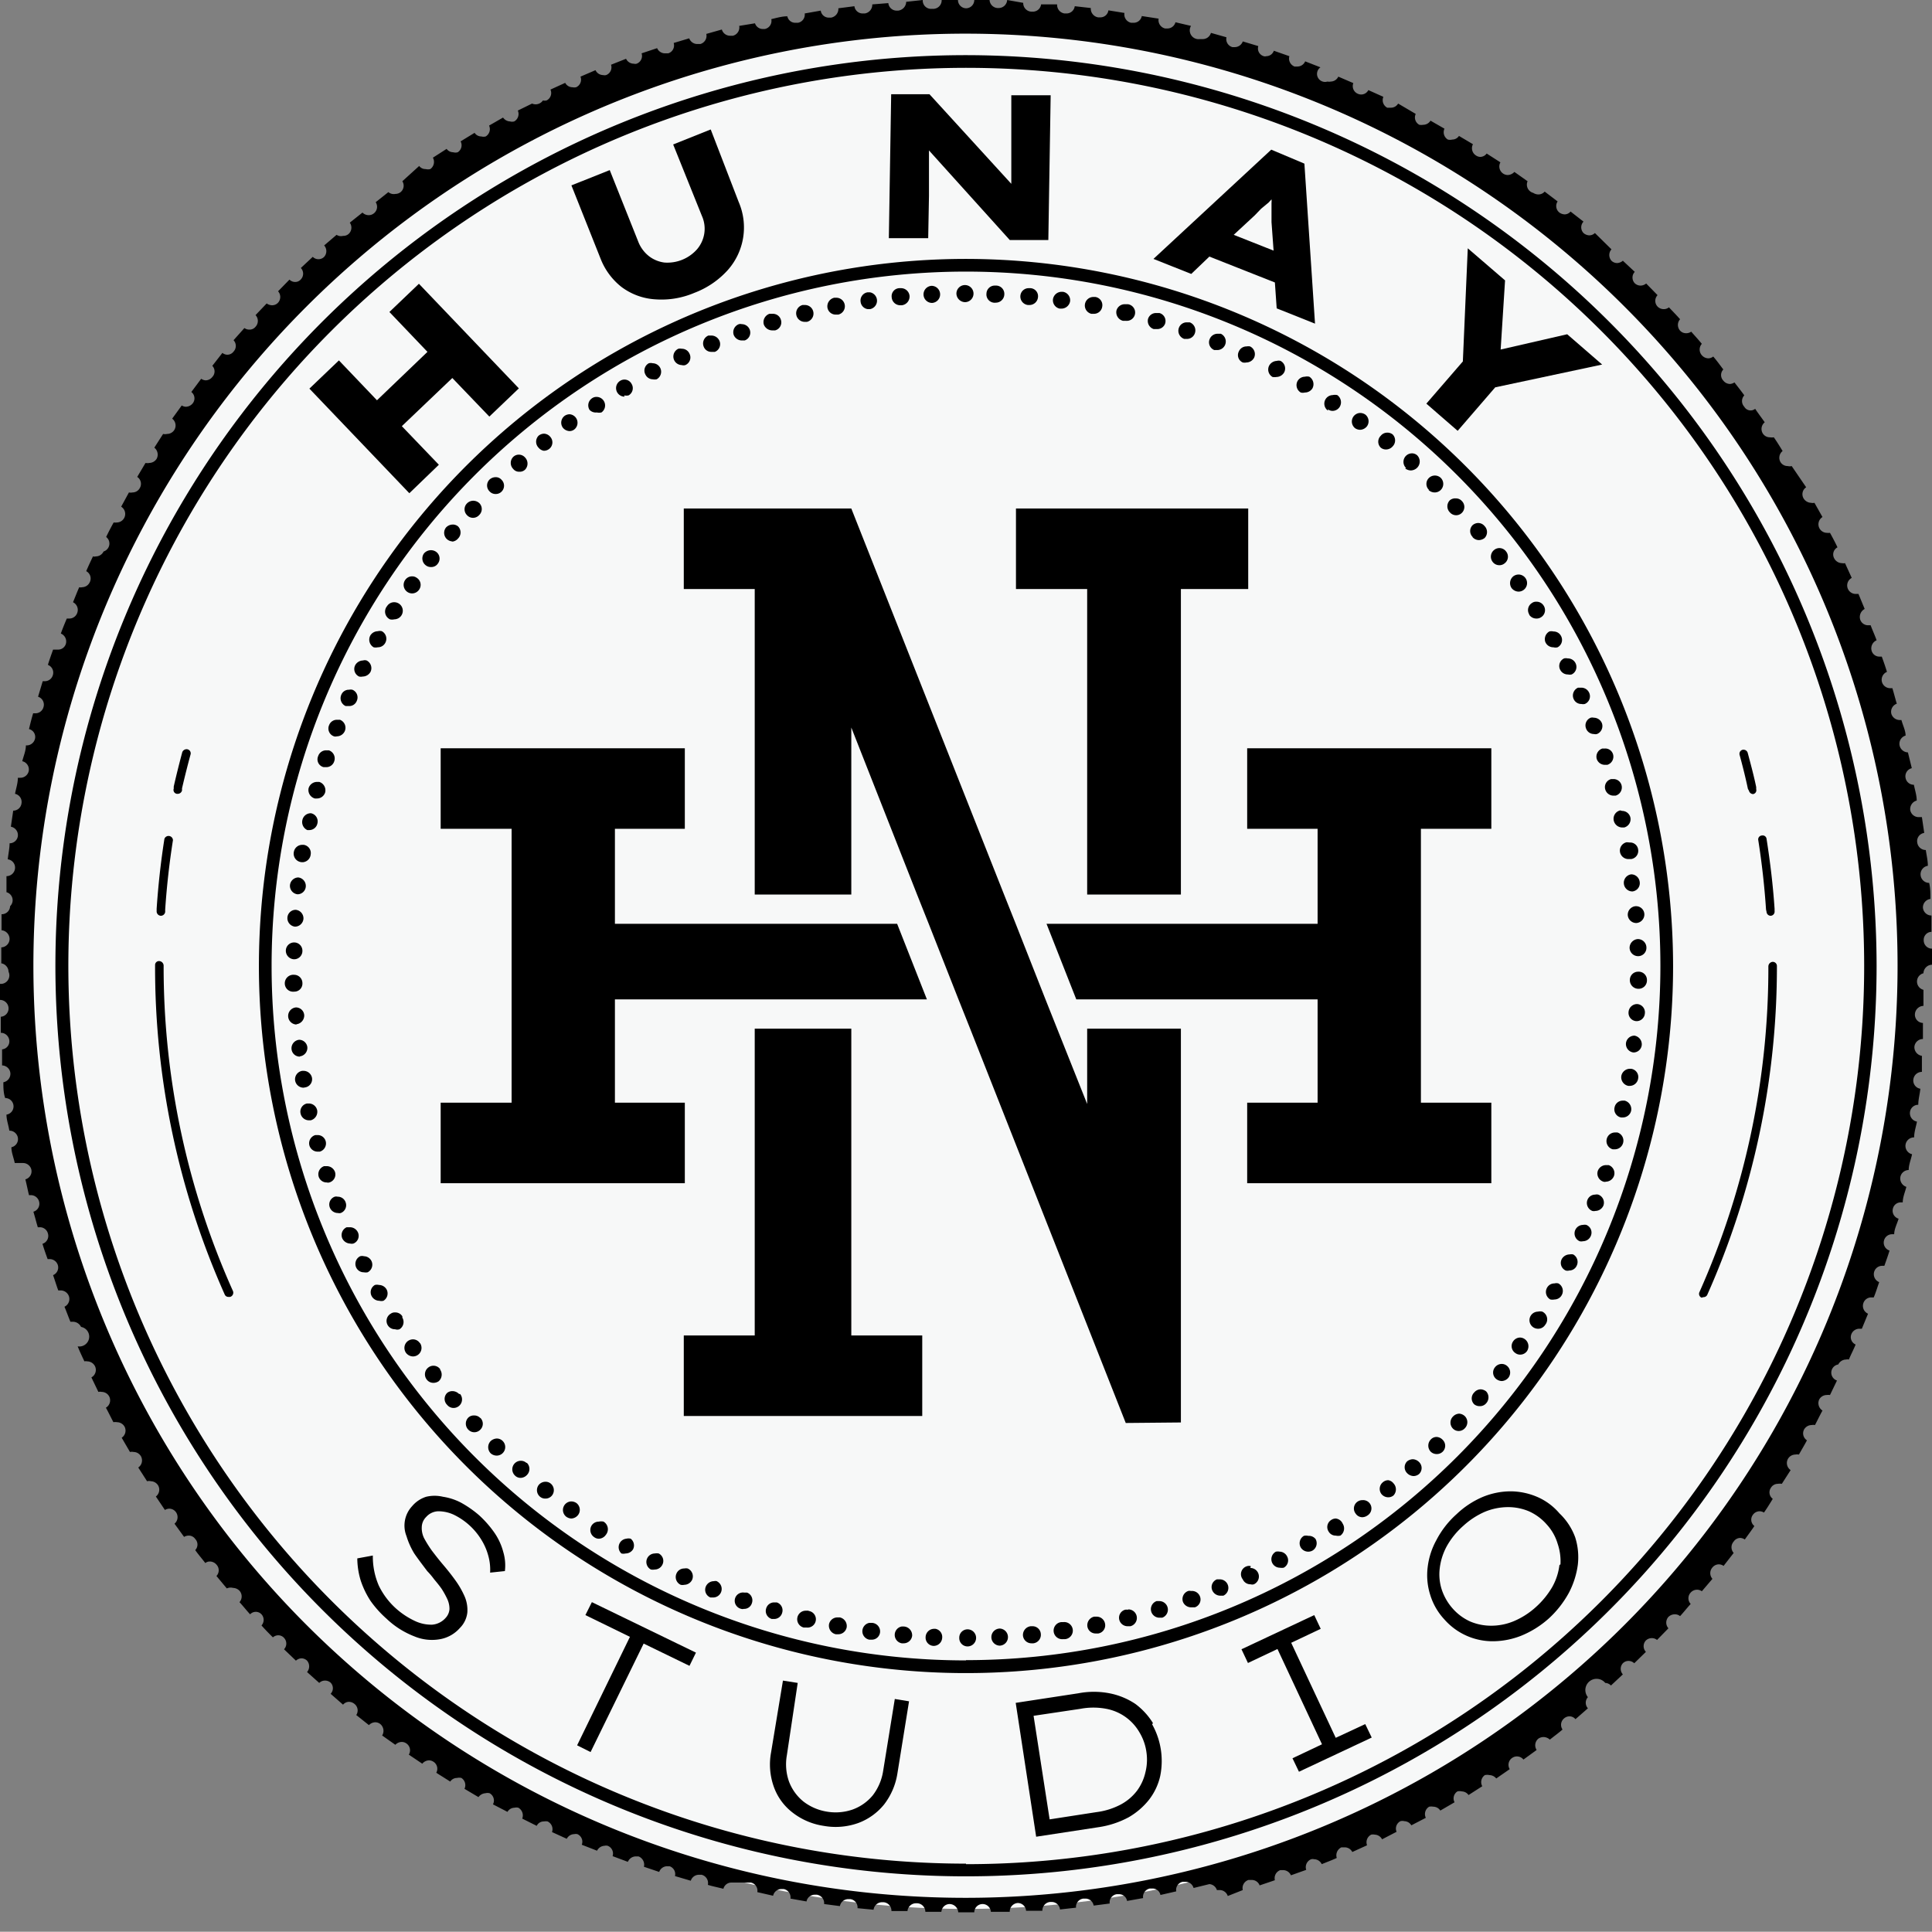 <svg xmlns="http://www.w3.org/2000/svg" viewBox="0 0 74.62 74.61"><rect x="0" y="0" width="74.62" height="74.61" fill="#808080" stroke="none"/><defs><style>.cls-1{fill:#f7f8f8;}</style></defs><g id="Layer_2" data-name="Layer 2"><g id="Layer_3" data-name="Layer 3"><circle class="cls-1" cx="37.31" cy="37.3" r="36.43"/><polygon points="26.45 45.7 26.45 42.59 26.45 42.59 23.75 42.59 23.75 38.6 28.02 38.6 29.15 38.6 32.88 38.6 34.01 38.6 35.8 38.6 34.65 35.68 34.01 35.68 32.88 35.68 29.15 35.68 28.02 35.68 23.75 35.68 23.75 32.01 26.45 32.01 26.45 32.01 26.45 28.9 26.45 28.9 17.02 28.9 17.02 32.01 19.76 32.01 19.76 42.59 17.02 42.59 17.02 45.7 26.45 45.7 26.45 45.7"/><polygon points="48.17 32.01 50.89 32.01 50.89 35.68 46.74 35.68 45.61 35.68 42.22 35.68 41.99 35.68 40.86 35.68 40.45 35.68 40.42 35.68 41.57 38.6 41.99 38.6 42.22 38.6 45.61 38.6 46.74 38.6 50.89 38.6 50.89 42.59 48.17 42.59 48.17 45.7 57.6 45.7 57.6 42.59 54.88 42.59 54.88 32.01 57.6 32.01 57.6 28.9 48.17 28.9 48.17 32.01"/><polygon points="41.99 34.55 45.61 34.55 45.61 22.75 48.21 22.75 48.21 19.64 39.24 19.64 39.24 22.75 41.99 22.75 41.99 34.55"/><polygon points="41.99 42.64 40.83 39.73 40.38 38.6 39.23 35.68 38.78 34.55 32.88 19.64 26.41 19.64 26.41 22.75 29.15 22.75 29.15 34.55 32.88 34.55 32.88 28.1 35.42 34.55 35.87 35.68 37.02 38.6 37.47 39.73 43.48 54.96 45.61 54.94 45.61 39.73 41.99 39.73 41.99 42.64"/><polygon points="32.88 39.73 29.15 39.73 29.15 51.58 26.41 51.58 26.41 54.69 35.62 54.69 35.62 51.58 32.88 51.58 32.88 39.73"/><path d="M37.31,10A27.31,27.31,0,1,0,64.62,37.3,27.34,27.34,0,0,0,37.31,10Zm0,54.13A26.82,26.82,0,1,1,64.13,37.3,26.82,26.82,0,0,1,37.31,64.12Z"/><path d="M37.31,2.13A35.17,35.17,0,1,0,72.48,37.3,35.21,35.21,0,0,0,37.31,2.13Zm0,69.85A34.68,34.68,0,1,1,72,37.3,34.68,34.68,0,0,1,37.31,72Z"/><path d="M12.16,30.84h.08a.33.33,0,0,0,.32-.24v0a.34.34,0,0,0-.23-.4h-.09a.34.34,0,0,0-.32.24h0A.34.34,0,0,0,12.16,30.84Z"/><path d="M12.5,29.63l.1,0a.32.32,0,0,0,.31-.23v0a.33.33,0,0,0-.21-.42h-.1a.32.32,0,0,0-.31.22v0A.31.31,0,0,0,12.5,29.63Z"/><path d="M11.87,32.06h.07a.32.32,0,0,0,.32-.26v0a.32.32,0,0,0-.25-.39H12a.33.33,0,0,0-.32.26h0A.34.34,0,0,0,11.87,32.06Z"/><path d="M11.49,34.54h0a.32.32,0,0,0,.32-.29v0a.33.33,0,0,0-.29-.36h0a.33.33,0,0,0-.32.29v0A.33.33,0,0,0,11.49,34.54Z"/><path d="M18.27,20a.32.32,0,0,0,.24-.11l0,0a.32.32,0,0,0,0-.46.35.35,0,0,0-.23-.09.34.34,0,0,0-.24.1l0,0a.32.32,0,0,0,0,.46A.31.31,0,0,0,18.27,20Z"/><path d="M17.44,20.92a.33.33,0,0,0,.25-.12l0,0a.33.33,0,0,0,0-.47.31.31,0,0,0-.21-.07.36.36,0,0,0-.25.11l0,0a.33.33,0,0,0,.25.54Z"/><path d="M15.92,22.92a.33.33,0,0,0,.27-.15l0,0a.32.32,0,0,0-.09-.45.3.3,0,0,0-.18-.06.32.32,0,0,0-.27.14v0h0a.33.33,0,0,0,.08.46A.33.33,0,0,0,15.92,22.92Z"/><path d="M11.39,35.79h0a.33.33,0,0,0,.33-.3v0a.33.33,0,0,0-.3-.35h0a.32.32,0,0,0-.32.31v0h0A.33.33,0,0,0,11.39,35.79Z"/><path d="M12.9,28.44a.2.2,0,0,0,.11,0,.34.34,0,0,0,.31-.21v0a.33.33,0,0,0-.19-.43l-.12,0a.32.32,0,0,0-.3.21h0v0A.32.32,0,0,0,12.9,28.44Z"/><path d="M15.06,23.92a.34.34,0,0,0,.17,0,.33.33,0,0,0,.28-.16l0,0a.33.33,0,0,0-.28-.5.32.32,0,0,0-.28.15v0h0A.33.33,0,0,0,15.06,23.92Z"/><path d="M13.35,27.27l.13,0a.31.31,0,0,0,.3-.2l0,0a.32.32,0,0,0-.17-.43.31.31,0,0,0-.13,0,.31.31,0,0,0-.3.2l0,0A.33.33,0,0,0,13.35,27.27Z"/><path d="M14.43,25a.34.34,0,0,0,.16,0,.32.32,0,0,0,.29-.17l0,0a.33.33,0,0,0-.13-.45.29.29,0,0,0-.16,0,.34.34,0,0,0-.29.17h0v0A.34.34,0,0,0,14.43,25Z"/><path d="M13.87,26.13a.32.32,0,0,0,.14,0,.35.35,0,0,0,.3-.18v0a.33.33,0,0,0-.15-.44.23.23,0,0,0-.14,0,.35.35,0,0,0-.3.18h0v0h0A.32.32,0,0,0,13.87,26.13Z"/><path d="M11.65,33.3h.06A.33.33,0,0,0,12,33v0a.32.32,0,0,0-.27-.37h-.06a.33.33,0,0,0-.32.27v0h0v0A.33.33,0,0,0,11.65,33.3Z"/><path d="M14.35,48.71l0,0a.33.33,0,0,0-.29-.19.28.28,0,0,0-.15,0,.33.33,0,0,0-.15.44h0v0a.32.32,0,0,0,.29.18.4.4,0,0,0,.15,0A.33.33,0,0,0,14.35,48.71Z"/><path d="M14.93,49.8l0,0a.34.34,0,0,0-.29-.17.33.33,0,0,0-.16,0,.32.32,0,0,0-.12.44v0h0a.34.34,0,0,0,.29.17.32.32,0,0,0,.16,0A.33.33,0,0,0,14.93,49.8Z"/><path d="M13.82,47.59v0a.34.34,0,0,0-.3-.19l-.13,0a.33.33,0,0,0-.17.43v0h0a.35.35,0,0,0,.3.2.28.28,0,0,0,.13,0A.32.32,0,0,0,13.82,47.59Z"/><path d="M15.54,50.84a.32.32,0,0,0-.28-.15.26.26,0,0,0-.17.05.32.32,0,0,0-.11.45h0a.32.32,0,0,0,.28.15.26.26,0,0,0,.17,0,.33.33,0,0,0,.11-.45Z"/><path d="M13.35,46.44v0a.32.32,0,0,0-.31-.22.23.23,0,0,0-.11,0,.32.32,0,0,0-.19.42h0v0a.33.33,0,0,0,.31.21.22.22,0,0,0,.11,0A.32.32,0,0,0,13.35,46.44Z"/><path d="M17,52.88a.32.32,0,0,0-.46-.06.33.33,0,0,0-.06.46l0,0a.32.32,0,0,0,.26.13.36.36,0,0,0,.2-.06A.34.34,0,0,0,17,52.9Z"/><path d="M16.22,51.88a.32.32,0,0,0-.27-.15.35.35,0,0,0-.19.06.33.33,0,0,0-.08.46h0a.35.35,0,0,0,.27.14.33.33,0,0,0,.19-.06.33.33,0,0,0,.08-.46Z"/><path d="M16.65,21.9a.3.3,0,0,0,.26-.13l0,0a.32.32,0,0,0-.07-.46.35.35,0,0,0-.19-.06.36.36,0,0,0-.27.12h0l0,0a.33.33,0,0,0,.06.46A.31.31,0,0,0,16.65,21.9Z"/><path d="M11.58,40.8a.33.33,0,0,0,.29-.36v0a.32.32,0,0,0-.32-.28h0a.33.33,0,0,0-.29.36h0v0a.32.32,0,0,0,.32.29Z"/><path d="M11.44,39.56a.34.34,0,0,0,.31-.35v0a.32.32,0,0,0-.32-.3h0a.33.33,0,0,0-.3.35h0v0h0a.33.33,0,0,0,.33.31Z"/><path d="M11.35,37.05h0a.32.32,0,0,0,.33-.32v0a.32.32,0,0,0-.32-.33h0a.32.32,0,0,0-.32.32v0A.33.33,0,0,0,11.35,37.05Z"/><path d="M11.36,38.3h0a.31.31,0,0,0,.32-.33v0a.32.32,0,0,0-.32-.32h0A.33.33,0,0,0,11,38h0v0A.32.32,0,0,0,11.36,38.3Z"/><path d="M11.78,42a.32.32,0,0,0,.27-.37v0a.33.33,0,0,0-.32-.27h-.06a.33.33,0,0,0-.27.38v0h0a.33.33,0,0,0,.32.27Z"/><path d="M12.58,44.08v0a.32.32,0,0,0-.31-.24h-.09a.33.33,0,0,0-.23.4v0a.33.33,0,0,0,.32.24h.08A.33.33,0,0,0,12.58,44.08Z"/><path d="M12.94,45.27v0a.34.34,0,0,0-.31-.23l-.11,0a.33.33,0,0,0-.21.41l0,0a.32.32,0,0,0,.31.22.18.18,0,0,0,.1,0A.32.32,0,0,0,12.94,45.27Z"/><path d="M12,43.27a.34.34,0,0,0,.25-.39v0a.33.33,0,0,0-.32-.26h-.07a.32.32,0,0,0-.25.39v0a.33.33,0,0,0,.32.26Z"/><path d="M19.15,19.08a.31.31,0,0,0,.22-.09l0,0a.32.32,0,0,0,0-.46.29.29,0,0,0-.23-.1.35.35,0,0,0-.23.09h0v0a.32.32,0,0,0,0,.46A.31.31,0,0,0,19.15,19.08Z"/><path d="M43.37,12.39h.11a.32.32,0,0,0,.08-.64h-.12a.33.33,0,0,0-.32.25A.34.34,0,0,0,43.37,12.39Z"/><path d="M17.73,53.84a.36.36,0,0,0-.25-.11.31.31,0,0,0-.21.07.32.32,0,0,0,0,.46v0h0a.32.32,0,0,0,.25.12.33.33,0,0,0,.25-.54Z"/><path d="M44.56,12.71h.13A.32.32,0,0,0,45,12.5a.32.32,0,0,0-.22-.41h-.13a.32.32,0,0,0-.31.23A.33.33,0,0,0,44.56,12.71Z"/><path d="M46.9,13.52l0,0,.13,0a.33.33,0,0,0,.12-.63h0l-.13,0a.33.33,0,0,0-.3.21A.32.32,0,0,0,46.9,13.52Z"/><path d="M45.74,13.09h0l.1,0a.32.32,0,0,0,.31-.22.33.33,0,0,0-.2-.42h0l-.11,0a.32.32,0,0,0-.31.22A.33.33,0,0,0,45.74,13.09Z"/><path d="M39.7,11.78h.07a.33.33,0,0,0,.32-.3.31.31,0,0,0-.29-.35h-.07a.32.32,0,0,0-.32.3A.33.33,0,0,0,39.7,11.78Z"/><path d="M40.93,11.92H41a.34.34,0,0,0,.33-.28.33.33,0,0,0-.28-.37H41a.34.34,0,0,0-.33.28A.33.33,0,0,0,40.93,11.92Z"/><path d="M42.15,12.12h.1a.32.32,0,0,0,.32-.27.32.32,0,0,0-.26-.38h-.09a.33.33,0,0,0-.07.65Z"/><path d="M55.18,18.93a.35.35,0,0,0,.23.09.33.33,0,0,0,.24-.1.33.33,0,0,0,0-.46h0a.33.33,0,0,0-.46,0,.32.32,0,0,0,0,.46Z"/><path d="M54.27,18.09a.37.37,0,0,0,.22.08.36.36,0,0,0,.25-.11.34.34,0,0,0,0-.47h0a.3.3,0,0,0-.22-.08.33.33,0,0,0-.21.57Z"/><path d="M53.33,17.29a.31.31,0,0,0,.2.07.34.34,0,0,0,.26-.12.33.33,0,0,0,0-.46h0a.33.33,0,0,0-.21-.07.32.32,0,0,0-.25.12.32.32,0,0,0,0,.46Z"/><path d="M38.46,11.69h0a.33.33,0,0,0,.33-.32.32.32,0,0,0-.31-.34h-.05a.32.32,0,0,0-.33.31A.32.32,0,0,0,38.46,11.69Z"/><path d="M50.24,15.16l0,0a.32.32,0,0,0,.16,0,.34.34,0,0,0,.29-.16.34.34,0,0,0-.12-.45l0,0a.35.35,0,0,0-.17,0,.33.33,0,0,0-.28.16A.33.33,0,0,0,50.24,15.16Z"/><path d="M49.15,14.56l0,0a.42.42,0,0,0,.15,0,.35.35,0,0,0,.3-.18.33.33,0,0,0-.14-.44l0,0a.26.26,0,0,0-.15,0,.35.35,0,0,0-.29.18A.33.33,0,0,0,49.15,14.56Z"/><path d="M51.29,15.81l0,0a.3.3,0,0,0,.18.06.33.33,0,0,0,.27-.15.34.34,0,0,0-.09-.46h0a.41.41,0,0,0-.18,0,.33.33,0,0,0-.18.6Z"/><path d="M52.34,16.54a.35.35,0,0,0,.19.06.35.35,0,0,0,.27-.14.33.33,0,0,0-.07-.45l0,0h0a.36.36,0,0,0-.2-.06.33.33,0,0,0-.19.59Z"/><path d="M48,14l0,0a.35.35,0,0,0,.14,0,.34.34,0,0,0,.3-.19.33.33,0,0,0-.16-.43h0a.31.31,0,0,0-.13,0,.32.32,0,0,0-.3.19A.31.31,0,0,0,48,14Z"/><path d="M23.05,15.93a.41.41,0,0,0,.18,0l0,0a.33.33,0,0,0-.18-.6.29.29,0,0,0-.18.05h0a.33.33,0,0,0-.1.45A.33.33,0,0,0,23.05,15.93Z"/><path d="M24.11,15.27a.34.34,0,0,0,.17,0l0,0a.32.32,0,0,0,.11-.45.31.31,0,0,0-.44-.11l0,0a.33.33,0,0,0,.17.61Z"/><path d="M26.33,14.1a.23.23,0,0,0,.14,0h0a.32.32,0,0,0,.16-.44.32.32,0,0,0-.3-.19.31.31,0,0,0-.13,0h0a.33.33,0,0,0,.14.63Z"/><path d="M25.21,14.65a.4.4,0,0,0,.15,0l0,0a.33.33,0,0,0,.14-.44.33.33,0,0,0-.29-.18.28.28,0,0,0-.15,0h0l0,0a.32.32,0,0,0-.13.44A.32.32,0,0,0,25.21,14.65Z"/><path d="M20.06,18.22a.3.3,0,0,0,.22-.08l0,0a.34.34,0,0,0,0-.47.32.32,0,0,0-.24-.11.31.31,0,0,0-.22.09l0,0a.33.33,0,0,0,0,.46A.29.29,0,0,0,20.06,18.22Z"/><path d="M21,17.41a.33.33,0,0,0,.21-.07l0,0a.32.32,0,0,0,.05-.46.33.33,0,0,0-.25-.13.34.34,0,0,0-.21.08l0,0a.33.33,0,0,0,0,.46A.34.34,0,0,0,21,17.41Z"/><path d="M22,16.65a.3.3,0,0,0,.19-.07l0,0A.33.33,0,0,0,22,16a.35.35,0,0,0-.19.06v0h0a.33.33,0,0,0-.07.46A.35.35,0,0,0,22,16.65Z"/><path d="M37.27,11.67h0a.33.33,0,0,0,0-.66h0a.33.33,0,0,0-.33.33A.34.34,0,0,0,37.27,11.67Z"/><path d="M34.77,11.79h.06a.34.34,0,0,0,.3-.36.33.33,0,0,0-.33-.3h-.07a.31.31,0,0,0-.29.35A.33.33,0,0,0,34.77,11.79Z"/><path d="M36,11.7h0a.33.33,0,0,0,.31-.35.33.33,0,0,0-.33-.31h0a.33.33,0,0,0-.31.35A.33.33,0,0,0,36,11.7Z"/><path d="M33.52,11.94h.08a.33.33,0,0,0,0-.65h-.09a.32.32,0,0,0-.27.37A.32.32,0,0,0,33.52,11.94Z"/><path d="M28.65,13.15l.11,0,0,0a.32.32,0,0,0,.2-.41.33.33,0,0,0-.31-.22.22.22,0,0,0-.11,0h0a.33.33,0,0,0-.2.42A.34.34,0,0,0,28.65,13.15Z"/><path d="M27.48,13.59l.13,0,0,0a.32.32,0,0,0,.18-.42.34.34,0,0,0-.31-.21l-.12,0h0a.33.33,0,0,0-.18.43A.31.31,0,0,0,27.48,13.59Z"/><path d="M32.28,12.15h.1a.33.33,0,0,0-.06-.65h-.1a.34.34,0,0,0-.26.39A.32.32,0,0,0,32.28,12.15Z"/><path d="M31.06,12.43h.11a.33.33,0,0,0-.08-.65H31a.33.33,0,0,0-.24.4A.33.33,0,0,0,31.06,12.43Z"/><path d="M29.85,12.76l.09,0h0a.32.32,0,0,0,.22-.41.32.32,0,0,0-.31-.23h-.13a.34.34,0,0,0-.22.41A.35.35,0,0,0,29.85,12.76Z"/><path d="M62.75,42.51h-.07a.32.32,0,0,0-.32.26v0a.32.32,0,0,0,.25.39h.07a.33.33,0,0,0,.32-.26v0A.34.34,0,0,0,62.75,42.51Z"/><path d="M62.47,43.74h-.09a.33.33,0,0,0-.32.24v0a.33.33,0,0,0,.23.41h.08a.33.33,0,0,0,.32-.25v0h0A.33.33,0,0,0,62.47,43.74Z"/><path d="M62.13,45l-.1,0a.34.34,0,0,0-.32.23v0a.33.33,0,0,0,.22.41.16.16,0,0,0,.1,0,.34.34,0,0,0,.31-.23h0v0A.33.33,0,0,0,62.13,45Z"/><path d="M63,41.28h-.06a.34.34,0,0,0-.32.28v0a.34.34,0,0,0,.27.38h.06a.33.33,0,0,0,.32-.28v0A.32.32,0,0,0,63,41.28Z"/><path d="M18.55,54.77a.31.31,0,0,0-.24-.1.3.3,0,0,0-.22.08.33.33,0,0,0,0,.47h0a.32.32,0,0,0,.46,0,.32.32,0,0,0,0-.46Z"/><path d="M63.26,36.27h0a.34.34,0,0,0-.32.34v0a.33.33,0,0,0,.33.32h0a.32.32,0,0,0,.32-.33v0A.33.33,0,0,0,63.26,36.27Z"/><path d="M63.13,40h0a.33.33,0,0,0-.33.29v0a.33.33,0,0,0,.29.36h0a.32.32,0,0,0,.32-.29h0v0A.34.34,0,0,0,63.13,40Z"/><path d="M63.23,38.78h0a.33.33,0,0,0-.33.31v0a.32.32,0,0,0,.3.35h0a.32.32,0,0,0,.33-.3h0v0A.32.32,0,0,0,63.23,38.78Z"/><path d="M63.27,37.53h0a.32.32,0,0,0-.32.32v0a.33.33,0,0,0,.33.34h0a.32.32,0,0,0,.33-.32v0h0v0A.32.32,0,0,0,63.27,37.53Z"/><path d="M57.19,53.66a.33.33,0,0,0-.25.12l0,0a.32.32,0,0,0,0,.46.33.33,0,0,0,.21.07.31.31,0,0,0,.25-.11l0,0h0a.34.34,0,0,0,0-.46A.37.37,0,0,0,57.19,53.66Z"/><path d="M58.71,51.66a.33.33,0,0,0-.27.15l0,0a.32.32,0,0,0,.09.45.3.3,0,0,0,.18.06.32.32,0,0,0,.27-.14l0,0h0a.34.34,0,0,0-.09-.46A.33.33,0,0,0,58.71,51.66Z"/><path d="M56.36,54.6a.35.35,0,0,0-.24.11l0,0a.33.33,0,0,0,0,.47.31.31,0,0,0,.22.09.32.32,0,0,0,.24-.11l0,0h0a.33.33,0,0,0,0-.46A.35.35,0,0,0,56.36,54.6Z"/><path d="M60.19,49.57a.28.28,0,0,0-.15,0,.32.32,0,0,0-.29.17l0,0a.33.33,0,0,0,.13.45.42.42,0,0,0,.16,0,.32.32,0,0,0,.28-.17l0,0A.33.33,0,0,0,60.19,49.57Z"/><path d="M59.57,50.66a.34.34,0,0,0-.17,0,.33.33,0,0,0-.28.16l0,0a.33.33,0,0,0,.28.5.32.32,0,0,0,.28-.15l0,0A.33.33,0,0,0,59.57,50.66Z"/><path d="M60.76,48.45a.35.35,0,0,0-.14,0,.35.35,0,0,0-.3.18v0a.32.32,0,0,0,.15.44.23.23,0,0,0,.14,0,.31.31,0,0,0,.29-.19l0,0A.33.33,0,0,0,60.76,48.45Z"/><path d="M61.27,47.31a.28.28,0,0,0-.13,0,.33.33,0,0,0-.3.2v0a.33.33,0,0,0,.17.43.28.28,0,0,0,.13,0,.33.33,0,0,0,.3-.2v0h0A.32.32,0,0,0,61.27,47.31Z"/><path d="M58,52.68a.33.33,0,0,0-.26.13l0,0a.32.32,0,0,0,.06.46.37.37,0,0,0,.2.07.35.35,0,0,0,.26-.13h0l0,0h0a.33.33,0,0,0-.06-.46A.31.31,0,0,0,58,52.68Z"/><path d="M55.49,55.5a.3.3,0,0,0-.23.1l0,0a.34.34,0,0,0,0,.47.33.33,0,0,0,.23.09.32.32,0,0,0,.23-.09h0l0,0a.32.32,0,0,0,0-.46A.34.34,0,0,0,55.49,55.5Z"/><path d="M59.06,23.74a.33.33,0,0,0,.28.15.31.31,0,0,0,.18-.05.32.32,0,0,0,.1-.45h0l0,0a.32.32,0,0,0-.28-.15.26.26,0,0,0-.17.05.32.32,0,0,0-.1.45Z"/><path d="M58.38,22.71a.35.35,0,0,0,.27.14.33.33,0,0,0,.19-.06.33.33,0,0,0,.08-.46l0,0a.33.33,0,0,0-.27-.14.35.35,0,0,0-.19.06.34.34,0,0,0-.08.46Z"/><path d="M59.68,24.78l0,0A.33.33,0,0,0,60,25a.29.29,0,0,0,.16,0,.32.32,0,0,0,.13-.44v0h0a.32.32,0,0,0-.29-.17.32.32,0,0,0-.16,0A.34.34,0,0,0,59.68,24.78Z"/><path d="M57.65,21.7a.32.32,0,0,0,.26.13.31.31,0,0,0,.2-.07.32.32,0,0,0,.06-.46h0a.32.32,0,0,0-.46-.06.33.33,0,0,0-.06.46Z"/><path d="M56,19.32a.33.33,0,0,0,0,.47l0,0a.32.32,0,0,0,.24.11.31.31,0,0,0,.22-.09.32.32,0,0,0,0-.46v0h0a.3.3,0,0,0-.23-.1A.32.32,0,0,0,56,19.32Z"/><path d="M60.26,25.87v0a.33.33,0,0,0,.3.18.32.32,0,0,0,.14,0,.32.32,0,0,0,.15-.44h0a.33.33,0,0,0-.3-.18.32.32,0,0,0-.14,0A.32.32,0,0,0,60.26,25.87Z"/><path d="M56.87,20.74a.33.33,0,0,0,.25.12.37.37,0,0,0,.22-.08.33.33,0,0,0,0-.46v0h0a.32.32,0,0,0-.25-.12.34.34,0,0,0-.21.08.32.32,0,0,0,0,.46Z"/><path d="M63.17,35a.33.33,0,0,0-.3.35v0a.33.33,0,0,0,.33.3h0a.33.33,0,0,0,.31-.35h0v0a.32.32,0,0,0-.32-.3Z"/><path d="M60.78,27l0,0a.32.32,0,0,0,.3.19.31.31,0,0,0,.13,0,.32.32,0,0,0,.17-.43l0,0a.33.33,0,0,0-.3-.2l-.13,0A.33.33,0,0,0,60.78,27Z"/><path d="M62.58,31.3a.33.33,0,0,0-.25.4v0a.34.34,0,0,0,.32.26h.08a.33.33,0,0,0,.24-.39h0v0h0a.33.33,0,0,0-.32-.25Z"/><path d="M63,33.77a.33.33,0,0,0-.28.37v0a.33.33,0,0,0,.33.29h0a.32.32,0,0,0,.28-.37h0v0h0a.33.33,0,0,0-.33-.29Z"/><path d="M62.83,32.53a.33.33,0,0,0-.26.38v0a.33.33,0,0,0,.33.27H63a.32.32,0,0,0,.27-.37h0v0a.31.31,0,0,0-.32-.27Z"/><path d="M61.26,28.14v0a.32.32,0,0,0,.3.21.25.25,0,0,0,.12,0,.33.33,0,0,0,.19-.42v0h0a.34.34,0,0,0-.31-.21.27.27,0,0,0-.12,0A.32.32,0,0,0,61.26,28.14Z"/><path d="M61.67,29.31v0a.33.33,0,0,0,.31.23l.1,0a.33.33,0,0,0,.22-.41l0,0a.31.31,0,0,0-.31-.22h-.1A.33.33,0,0,0,61.67,29.31Z"/><path d="M62,30.49v0a.33.33,0,0,0,.31.24h.09a.33.33,0,0,0,.23-.4v0a.32.32,0,0,0-.32-.24h-.08A.32.32,0,0,0,62,30.49Z"/><path d="M61.73,46.14a.25.25,0,0,0-.12,0,.32.32,0,0,0-.3.21l0,0a.33.33,0,0,0,.19.42.25.25,0,0,0,.12,0,.34.34,0,0,0,.31-.21v0h0A.33.33,0,0,0,61.73,46.14Z"/><path d="M28.85,61.51l0,0h-.11a.32.32,0,0,0-.11.63h0a.18.18,0,0,0,.1,0,.31.31,0,0,0,.31-.22A.32.32,0,0,0,28.85,61.51Z"/><path d="M30,61.89h0l-.1,0a.32.32,0,0,0-.31.24.32.32,0,0,0,.22.4h0l.09,0a.32.32,0,0,0,.31-.24A.32.32,0,0,0,30,61.89Z"/><path d="M31.23,62.21h-.11a.33.33,0,0,0-.08.65h.11a.32.32,0,0,0,.08-.64Z"/><path d="M27.69,61.07h0a.27.27,0,0,0-.12,0,.34.34,0,0,0-.31.21.32.32,0,0,0,.18.42l0,0,.12,0a.33.33,0,0,0,.12-.63Z"/><path d="M32.44,62.47h-.1a.33.33,0,0,0-.32.26.34.34,0,0,0,.26.39h.1a.33.33,0,0,0,.32-.26A.34.34,0,0,0,32.44,62.47Z"/><path d="M34.89,62.82h-.06a.33.33,0,0,0,0,.65h.07a.33.33,0,0,0,.33-.29A.34.34,0,0,0,34.89,62.82Z"/><path d="M33.66,62.68h-.08a.33.33,0,0,0,0,.65h.09a.32.32,0,0,0,.32-.28A.33.33,0,0,0,33.66,62.68Z"/><path d="M26.56,60.58l0,0a.31.31,0,0,0-.13,0,.32.32,0,0,0-.3.19.33.33,0,0,0,.16.44h0a.32.32,0,0,0,.14,0,.34.34,0,0,0,.3-.19A.33.33,0,0,0,26.56,60.58Z"/><path d="M22.26,58.05a.36.36,0,0,0-.2-.06.33.33,0,0,0-.19.59h0a.37.37,0,0,0,.19.07.35.35,0,0,0,.27-.14.33.33,0,0,0-.07-.46Z"/><path d="M25.44,60l0,0a.42.42,0,0,0-.15,0,.33.33,0,0,0-.29.18.33.33,0,0,0,.14.44h0a.42.42,0,0,0,.15,0,.33.33,0,0,0,.29-.18A.32.32,0,0,0,25.44,60Z"/><path d="M21.27,57.3a.31.31,0,0,0-.2-.07.34.34,0,0,0-.26.12.33.33,0,0,0,.05.46h0l0,0a.31.31,0,0,0,.2.07.32.32,0,0,0,.26-.12.33.33,0,0,0-.05-.46Z"/><path d="M19.42,55.66a.32.32,0,0,0-.23-.1.37.37,0,0,0-.24.1.34.34,0,0,0,0,.47l0,0a.35.35,0,0,0,.23.09.33.33,0,0,0,.24-.1.33.33,0,0,0,0-.46Z"/><path d="M20.33,56.5a.32.32,0,0,0-.22-.08.33.33,0,0,0-.22.57h0a.3.3,0,0,0,.21.09.34.34,0,0,0,.25-.11.33.33,0,0,0,0-.47Z"/><path d="M36.13,62.91h-.05a.33.33,0,0,0-.33.32.32.32,0,0,0,.31.34h0a.33.33,0,0,0,.33-.31A.32.32,0,0,0,36.13,62.91Z"/><path d="M24.36,59.43l0,0a.34.34,0,0,0-.17,0A.33.33,0,0,0,24,60h0a.33.33,0,0,0,.16,0,.34.34,0,0,0,.29-.16A.33.33,0,0,0,24.36,59.43Z"/><path d="M23.31,58.77l0,0a.41.41,0,0,0-.18,0,.33.33,0,0,0-.28.15.33.33,0,0,0,.1.45h0l0,0a.3.3,0,0,0,.18.06.34.34,0,0,0,.27-.15A.34.34,0,0,0,23.31,58.77Z"/><path d="M54.57,56.36a.37.37,0,0,0-.22.08l0,0a.32.32,0,0,0,0,.46.36.36,0,0,0,.25.11.34.34,0,0,0,.21-.08l0,0a.32.32,0,0,0,0-.46A.36.36,0,0,0,54.57,56.36Z"/><path d="M51.59,58.65a.32.32,0,0,0-.18.06l0,0a.32.32,0,0,0-.09.45.31.31,0,0,0,.27.15.41.41,0,0,0,.18,0h0a.34.34,0,0,0,.09-.46A.33.33,0,0,0,51.59,58.65Z"/><path d="M49.43,59.93a.42.42,0,0,0-.15,0l0,0a.33.33,0,0,0-.14.44.33.33,0,0,0,.29.18.42.42,0,0,0,.15,0h0l0,0a.32.32,0,0,0,.13-.44A.33.33,0,0,0,49.43,59.93Z"/><path d="M50.53,59.32a.34.34,0,0,0-.17,0h0a.33.33,0,0,0-.12.45.34.34,0,0,0,.45.12h0a.33.33,0,0,0,.12-.45A.33.33,0,0,0,50.53,59.32Z"/><path d="M47.16,61,47,61l0,0a.32.32,0,0,0-.18.42.34.34,0,0,0,.31.21l.12,0h0a.33.33,0,0,0-.12-.63Z"/><path d="M48.31,60.49a.23.23,0,0,0-.14,0h0A.32.32,0,0,0,48,61a.32.32,0,0,0,.3.19.22.22,0,0,0,.13,0h0a.33.33,0,0,0-.14-.63Z"/><path d="M52.62,57.94a.33.33,0,0,0-.19.06l0,0a.32.32,0,0,0-.07.46.31.31,0,0,0,.26.14.37.37,0,0,0,.2-.07h0a.32.32,0,0,0-.19-.59Z"/><path d="M53.62,57.17a.32.32,0,0,0-.21.08l0,0a.33.33,0,0,0-.05.46.34.34,0,0,0,.26.12.31.31,0,0,0,.2-.07l0,0a.34.34,0,0,0,0-.47A.32.32,0,0,0,53.62,57.17Z"/><path d="M37.37,62.93h0a.32.32,0,0,0-.32.33.32.32,0,0,0,.32.33h0a.33.33,0,0,0,0-.66Z"/><path d="M38.62,62.9h0a.33.33,0,0,0,0,.66h0a.33.33,0,0,0,.31-.35A.33.33,0,0,0,38.62,62.9Z"/><path d="M41.12,62.65H41a.33.33,0,0,0,.05.66h.08a.33.33,0,0,0-.05-.66Z"/><path d="M46,61.45a.2.2,0,0,0-.11,0h0a.33.33,0,0,0-.2.42.34.34,0,0,0,.31.21h.15a.32.32,0,0,0,.2-.41A.33.33,0,0,0,46,61.45Z"/><path d="M39.88,62.81h-.07a.34.34,0,0,0-.3.36.33.33,0,0,0,.33.3h.07a.33.33,0,0,0,.29-.36A.32.32,0,0,0,39.88,62.81Z"/><path d="M44.79,61.84h-.12a.33.33,0,0,0,.09.64h.13a.33.33,0,0,0-.1-.64Z"/><path d="M43.58,62.17h-.11a.32.32,0,0,0-.24.39.33.33,0,0,0,.32.25h.11a.33.33,0,0,0-.08-.65Z"/><path d="M42.36,62.44h-.1a.34.34,0,0,0-.26.39.32.32,0,0,0,.32.26h.1a.32.32,0,0,0,.26-.38A.33.33,0,0,0,42.36,62.44Z"/><path d="M6.22,35.37h0a.17.17,0,0,0,.16-.15v-.09c.06-.9.16-1.79.3-2.68a.17.17,0,0,0-.33-.05c-.14.89-.24,1.8-.3,2.7v.09A.17.17,0,0,0,6.22,35.37Z"/><path d="M6.32,37.3a.18.18,0,0,0-.17-.18.15.15,0,0,0-.16.15v0A31,31,0,0,0,8.68,50a.15.15,0,0,0,.15.09h.06A.17.17,0,0,0,9,49.87,30.6,30.6,0,0,1,6.32,37.3Z"/><path d="M6.87,30.66h0a.17.17,0,0,0,.16-.13v-.08c.1-.43.21-.87.33-1.31a.16.16,0,0,0-.12-.2.18.18,0,0,0-.2.11c-.12.45-.23.89-.33,1.33v.08A.15.15,0,0,0,6.87,30.66Z"/><path d="M68.23,35.22a.16.16,0,0,0,.16.15h0a.16.16,0,0,0,.15-.18V35.1c-.06-.9-.17-1.81-.31-2.7a.15.15,0,0,0-.18-.13.15.15,0,0,0-.14.18c.14.89.24,1.78.3,2.68Z"/><path d="M65.79,50.1a.16.16,0,0,0,.15-.09A31.15,31.15,0,0,0,68.63,37.3v0a.16.16,0,0,0-.17-.15.18.18,0,0,0-.16.18,30.76,30.76,0,0,1-2.66,12.57.16.16,0,0,0,.08.22Z"/><path d="M67.55,30.54a.17.17,0,0,0,.16.13h0a.15.15,0,0,0,.12-.19l0-.08c-.09-.44-.21-.88-.33-1.33a.17.17,0,0,0-.2-.11.16.16,0,0,0-.11.2c.12.44.23.88.32,1.31Z"/><polygon points="16.95 17.95 15.52 16.46 17.47 14.6 18.9 16.09 20.04 15 16.18 10.96 15.04 12.05 16.51 13.59 14.56 15.46 13.09 13.92 11.95 15.01 15.81 19.05 16.95 17.95"/><path d="M24,11.08a2.42,2.42,0,0,0,1.29.48,3.24,3.24,0,0,0,1.53-.25,3.32,3.32,0,0,0,1.29-.88,2.48,2.48,0,0,0,.42-2.63L27.45,5,26,5.58l1.11,2.76a1.21,1.21,0,0,1,.09.69,1.23,1.23,0,0,1-.28.6,1.53,1.53,0,0,1-1.26.51,1.23,1.23,0,0,1-.6-.25,1.32,1.32,0,0,1-.41-.56L23.55,6.57l-1.48.59L23.2,10A2.58,2.58,0,0,0,24,11.08Z"/><path d="M35.88,7.56c0-.24,0-.46,0-.65s0-.36,0-.51,0-.28,0-.4,0-.13,0-.19L39,9.27l1.49,0,.09-5.59-1.52,0,0,1.17v.91c0,.14,0,.29,0,.45s0,.33,0,.51,0,.25,0,.38L35.9,3.64l-1.48,0L34.33,9.2l1.52,0Z"/><path d="M46.71,9.91l2.53,1,.07,1,1.48.59-.41-6.18L49.1,5.78,44.55,10l1.46.58Zm2-1.85L49,7.82l.11-.12a.66.66,0,0,1,0,.14c0,.11,0,.22,0,.34s0,.25,0,.4l.08,1.1-1.54-.61.81-.75Z"/><polygon points="60.53 12.91 57.96 13.5 58.13 10.83 56.69 9.59 56.5 13.96 55.09 15.59 56.3 16.64 57.75 14.96 61.88 14.08 60.53 12.91"/><path d="M19.09,59.19a4,4,0,0,0-.59-.67,4.1,4.1,0,0,0-.69-.48,2.21,2.21,0,0,0-.7-.23,1.41,1.41,0,0,0-.65,0,1.17,1.17,0,0,0-.54.36,1.1,1.1,0,0,0-.22,1.16A2.88,2.88,0,0,0,16,60c.15.22.32.44.5.68a3,3,0,0,1,.27.32c.1.12.2.24.29.37a3.24,3.24,0,0,1,.22.4.9.9,0,0,1,.08.38.55.55,0,0,1-.15.34.77.77,0,0,1-.52.26,1.48,1.48,0,0,1-.68-.15,3,3,0,0,1-.71-.47,2.86,2.86,0,0,1-.67-.89,2.82,2.82,0,0,1-.23-1.16l-.6.11a3,3,0,0,0,.13.85,3.38,3.38,0,0,0,.38.79,4,4,0,0,0,.62.69A3.25,3.25,0,0,0,16,63.2a1.75,1.75,0,0,0,1,.11,1.33,1.33,0,0,0,.76-.43,1,1,0,0,0,.29-.6,1.33,1.33,0,0,0-.1-.61,3.38,3.38,0,0,0-.36-.63c-.15-.21-.31-.41-.48-.61s-.3-.37-.43-.54a4.57,4.57,0,0,1-.3-.48.88.88,0,0,1-.09-.43.57.57,0,0,1,.17-.39.65.65,0,0,1,.46-.22,1.42,1.42,0,0,1,.6.13,2.56,2.56,0,0,1,1.09,1,2.32,2.32,0,0,1,.25.59,2,2,0,0,1,.07.65l.57-.06a1.81,1.81,0,0,0-.06-.73A2.36,2.36,0,0,0,19.09,59.19Z"/><polygon points="22.61 62.38 24.33 63.22 22.29 67.41 22.81 67.67 24.86 63.48 26.63 64.34 26.88 63.83 22.86 61.88 22.61 62.38"/><path d="M34.11,68.4a2.05,2.05,0,0,1-.4.94,1.8,1.8,0,0,1-.78.55,2,2,0,0,1-1,.08,2,2,0,0,1-.9-.39,1.82,1.82,0,0,1-.56-.78,2,2,0,0,1-.08-1L30.81,65l-.57-.09-.46,2.78a2.56,2.56,0,0,0,.1,1.3,2.17,2.17,0,0,0,.71,1,2.56,2.56,0,0,0,1.22.53,2.59,2.59,0,0,0,1.34-.11,2.32,2.32,0,0,0,1-.72,2.62,2.62,0,0,0,.51-1.19l.45-2.79-.55-.09Z"/><path d="M44.53,66.55a2.67,2.67,0,0,0-.68-.74,2.73,2.73,0,0,0-1-.41,3.19,3.19,0,0,0-1.2,0l-2.42.37.79,5.17,2.42-.37a3.54,3.54,0,0,0,1.15-.38,2.76,2.76,0,0,0,.79-.68,2.32,2.32,0,0,0,.43-.91,2.9,2.9,0,0,0-.31-2Zm-.29,1.9a1.89,1.89,0,0,1-.33.72,1.94,1.94,0,0,1-.63.53,2.75,2.75,0,0,1-.93.29l-1.81.28-.62-4L41.73,66a2.68,2.68,0,0,1,1,0,1.88,1.88,0,0,1,1.28.91,2,2,0,0,1,.27.77A2,2,0,0,1,44.24,68.45Z"/><polygon points="51.59 67.12 49.87 63.45 51.01 62.91 50.76 62.38 47.95 63.7 48.2 64.23 49.34 63.69 51.06 67.37 49.92 67.91 50.17 68.43 52.98 67.11 52.73 66.59 51.59 67.12"/><path d="M60.23,58.45a2.34,2.34,0,0,0-.87-.64,2.65,2.65,0,0,0-1-.21,2.84,2.84,0,0,0-1.1.22,3.37,3.37,0,0,0-1,.66,3.51,3.51,0,0,0-.78,1,2.86,2.86,0,0,0-.34,1.06,2.51,2.51,0,0,0,.1,1.06,2.42,2.42,0,0,0,.54.94,2.48,2.48,0,0,0,1.9.85,3,3,0,0,0,1.09-.22,3.69,3.69,0,0,0,1.05-.66,3.83,3.83,0,0,0,.78-1,3.26,3.26,0,0,0,.34-1.07,2.54,2.54,0,0,0-.1-1.06A2.42,2.42,0,0,0,60.23,58.45Zm0,2a2.3,2.3,0,0,1-.28.85,3.23,3.23,0,0,1-.63.77,3,3,0,0,1-.84.54,2.26,2.26,0,0,1-.87.18,2.07,2.07,0,0,1-.82-.16,2,2,0,0,1-.68-.5,2.09,2.09,0,0,1-.43-.75,1.93,1.93,0,0,1-.07-.83,2.36,2.36,0,0,1,.28-.85,3,3,0,0,1,.63-.77,3,3,0,0,1,.83-.54,2.35,2.35,0,0,1,.88-.18,2.07,2.07,0,0,1,.82.16,2,2,0,0,1,.69.51,1.89,1.89,0,0,1,.42.74A2.1,2.1,0,0,1,60.27,60.42Z"/><path d="M74.29,37.59v0a.34.34,0,0,1,.33-.33c0-.2,0-.41,0-.62a.32.32,0,0,1-.32-.32v0a.31.31,0,0,1,.3-.33c0-.21,0-.42,0-.63h0a.33.33,0,0,1-.33-.3v0a.33.33,0,0,1,.29-.34c0-.21,0-.42-.05-.62h0a.33.33,0,0,1-.33-.3v0a.33.33,0,0,1,.28-.36c0-.2-.05-.41-.08-.61h0a.33.33,0,0,1-.33-.29v0a.32.32,0,0,1,.27-.37l-.09-.61H74.1a.33.33,0,0,1-.32-.27v0a.34.34,0,0,1,.25-.37c0-.2-.07-.41-.11-.61h0a.32.32,0,0,1-.32-.26v0a.32.32,0,0,1,.24-.38l-.15-.61h0a.34.34,0,0,1-.32-.26v0a.33.33,0,0,1,.23-.39c0-.2-.11-.4-.16-.6h-.07a.34.34,0,0,1-.32-.24v0a.33.33,0,0,1,.21-.39c-.06-.2-.11-.4-.17-.6h-.09a.33.33,0,0,1-.31-.23v0a.33.33,0,0,1,.19-.4c-.06-.2-.13-.4-.2-.59h-.08a.31.31,0,0,1-.31-.22l0,0a.34.34,0,0,1,.19-.41c-.07-.2-.16-.39-.23-.58l-.1,0a.32.32,0,0,1-.3-.21l0,0a.35.35,0,0,1,.17-.42l-.24-.58-.11,0a.33.33,0,0,1-.3-.2l0,0a.33.33,0,0,1,.15-.42l-.26-.57a.27.27,0,0,1-.12,0,.34.34,0,0,1-.3-.19v0a.31.31,0,0,1,.13-.42c-.09-.19-.19-.38-.29-.56a.53.53,0,0,1-.12,0,.33.33,0,0,1-.29-.18l0,0a.33.33,0,0,1,.12-.43l-.31-.55a.28.28,0,0,1-.13,0,.35.35,0,0,1-.29-.17v0a.32.32,0,0,1,.1-.43L69.2,18a.28.28,0,0,1-.15,0,.32.32,0,0,1-.28-.15l0,0a.33.33,0,0,1,.08-.43c-.11-.18-.22-.36-.34-.53a.42.42,0,0,1-.15,0,.32.32,0,0,1-.27-.14l0,0a.33.33,0,0,1,.07-.44c-.12-.17-.25-.34-.37-.52a.28.28,0,0,1-.42-.08l0,0a.32.32,0,0,1,0-.44c-.12-.17-.25-.33-.38-.5a.35.35,0,0,1-.17.06.33.33,0,0,1-.26-.13l0,0a.31.31,0,0,1,0-.43c-.13-.17-.25-.34-.39-.5a.31.31,0,0,1-.18.07.34.34,0,0,1-.26-.12l0,0a.33.33,0,0,1,0-.44c-.13-.16-.27-.31-.41-.47a.33.33,0,0,1-.19.06.31.31,0,0,1-.24-.1l0,0a.33.33,0,0,1,0-.44c-.14-.16-.29-.31-.43-.46a.31.31,0,0,1-.2.07.33.33,0,0,1-.24-.1l0,0a.32.32,0,0,1,0-.44l-.44-.45a.34.34,0,0,1-.21.08.32.32,0,0,1-.23-.09l0,0a.32.32,0,0,1,0-.44l-.46-.43a.36.36,0,0,1-.22.09.31.31,0,0,1-.22-.09l0,0a.33.33,0,0,1,0-.44L61.6,9a.31.31,0,0,1-.22.09A.36.36,0,0,1,61.16,9l0,0a.32.32,0,0,1,0-.44l-.5-.39a.3.3,0,0,1-.23.11.37.37,0,0,1-.2-.07l0,0a.32.32,0,0,1-.07-.43l-.5-.38a.32.32,0,0,1-.24.11.36.36,0,0,1-.2-.06l0,0A.33.33,0,0,1,59,7l-.51-.36a.37.37,0,0,1-.25.12.33.33,0,0,1-.19-.06l0,0a.33.33,0,0,1-.1-.43l-.53-.34a.31.31,0,0,1-.25.13A.31.31,0,0,1,57,6l0,0a.33.33,0,0,1-.11-.43l-.54-.32a.31.31,0,0,1-.26.14.35.35,0,0,1-.17,0l0,0a.33.33,0,0,1-.13-.42l-.54-.31a.33.33,0,0,1-.28.16.42.42,0,0,1-.15,0l0,0a.32.32,0,0,1-.14-.42L54,4a.32.32,0,0,1-.27.16l-.15,0,0,0a.33.33,0,0,1-.15-.42l-.58-.26a.31.31,0,0,1-.41.14h0a.32.32,0,0,1-.17-.41l-.58-.25a.33.33,0,0,1-.29.19.31.31,0,0,1-.13,0h0A.31.31,0,0,1,51,2.6l-.59-.23a.33.33,0,0,1-.3.2l-.11,0h0a.33.33,0,0,1-.2-.4l-.6-.21a.31.31,0,0,1-.29.21.16.16,0,0,1-.1,0h0a.31.31,0,0,1-.21-.39l-.6-.18a.33.33,0,0,1-.31.22l-.09,0h0a.32.32,0,0,1-.23-.38l-.6-.17a.33.33,0,0,1-.31.24h-.12A.34.34,0,0,1,46,1l-.6-.14a.32.32,0,0,1-.32.24H45a.33.33,0,0,1-.25-.38L44.1.62a.32.32,0,0,1-.31.26h-.1A.33.33,0,0,1,43.43.5L42.81.4a.31.31,0,0,1-.32.27h-.08a.34.34,0,0,1-.28-.36L41.51.24a.32.32,0,0,1-.32.28h-.07a.33.33,0,0,1-.29-.35l-.62,0a.32.32,0,0,1-.32.28h-.06a.33.33,0,0,1-.31-.34L38.9,0a.33.33,0,0,1-.32.31h0A.33.33,0,0,1,38.22,0h-.59a.32.32,0,0,1-.32.32h0A.32.32,0,0,1,37,0l-.63,0A.33.33,0,0,1,36,.34h0A.32.32,0,0,1,35.64,0L35,.07a.35.35,0,0,1-.31.34h-.06a.32.32,0,0,1-.32-.29l-.62.05a.34.34,0,0,1-.29.35h-.07A.32.32,0,0,1,33,.24l-.62.08a.34.34,0,0,1-.28.36h-.08a.31.31,0,0,1-.32-.27l-.62.11a.32.32,0,0,1-.26.36h-.1a.31.31,0,0,1-.31-.25c-.21,0-.41.06-.62.11a.32.32,0,0,1-.25.38h-.1A.32.32,0,0,1,29.16.9L28.55,1a.33.33,0,0,1-.24.38h-.12a.33.33,0,0,1-.31-.24l-.6.17a.33.33,0,0,1-.23.39h-.12a.33.33,0,0,1-.31-.22l-.6.18a.32.32,0,0,1-.21.4h-.13a.33.33,0,0,1-.3-.2l-.6.2a.32.32,0,0,1-.19.4h0a.2.2,0,0,1-.11,0,.33.33,0,0,1-.3-.19l-.58.23a.32.32,0,0,1-.19.4h0a.27.27,0,0,1-.12,0,.33.33,0,0,1-.29-.19l-.58.25a.32.32,0,0,1-.17.41l0,0a.34.34,0,0,1-.14,0,.32.32,0,0,1-.28-.17l-.57.26a.32.32,0,0,1-.15.42l0,0a.32.32,0,0,1-.14,0A.34.34,0,0,1,20.55,4L20,4.27a.33.33,0,0,1-.14.42h0a.29.29,0,0,1-.16,0,.34.34,0,0,1-.27-.15l-.54.31a.33.33,0,0,1-.13.42l0,0a.33.33,0,0,1-.17,0,.31.31,0,0,1-.26-.14l-.54.33a.32.32,0,0,1-.11.42l0,0a.31.31,0,0,1-.18,0,.31.31,0,0,1-.25-.13l-.53.34a.34.34,0,0,1-.1.44l0,0a.37.37,0,0,1-.18,0,.3.3,0,0,1-.25-.12L15.54,7a.32.32,0,0,1-.08.43l0,0a.33.33,0,0,1-.19.06A.32.32,0,0,1,15,7.42l-.49.39a.32.32,0,0,1-.07.43l0,0a.31.31,0,0,1-.2.07.33.33,0,0,1-.24-.1l-.49.39a.33.33,0,0,1-.05.44l0,0a.31.31,0,0,1-.21.07A.31.31,0,0,1,13,9.07l-.48.41a.33.33,0,0,1,0,.44l0,0a.31.31,0,0,1-.44,0l-.46.43a.32.32,0,0,1,0,.44l0,0a.28.28,0,0,1-.22.1.31.31,0,0,1-.22-.09l-.44.45a.33.33,0,0,1,0,.44l0,0a.31.31,0,0,1-.24.1.37.37,0,0,1-.2-.07l-.43.45a.33.33,0,0,1,0,.45l0,0a.29.29,0,0,1-.24.11.31.31,0,0,1-.19-.06l-.42.47a.32.32,0,0,1,0,.44l0,0a.3.3,0,0,1-.25.12.31.31,0,0,1-.18-.07l-.39.5a.31.31,0,0,1,0,.43l0,0a.33.33,0,0,1-.26.13.35.35,0,0,1-.17-.06l-.38.51a.31.31,0,0,1,.06.43l0,0a.35.35,0,0,1-.27.14.3.3,0,0,1-.16-.05l-.37.51a.33.33,0,0,1,.08.44l0,0a.33.33,0,0,1-.28.15.3.3,0,0,1-.15,0l-.34.53a.34.34,0,0,1,.09.43l0,0a.34.34,0,0,1-.28.16.37.37,0,0,1-.15,0l-.32.54a.32.32,0,0,1,.1.43l0,0a.32.32,0,0,1-.28.17.37.37,0,0,1-.14,0l-.3.55a.33.33,0,0,1,.12.43l0,0a.33.33,0,0,1-.29.18.53.53,0,0,1-.12,0c-.1.18-.2.37-.29.56A.32.32,0,0,1,4,21.3l0,0a.33.33,0,0,1-.3.19.2.2,0,0,1-.11,0c-.09.19-.18.38-.26.57a.32.32,0,0,1,.14.42v0a.33.33,0,0,1-.3.2.2.2,0,0,1-.11,0c-.09.2-.16.39-.24.58a.33.33,0,0,1,.16.42v0a.32.32,0,0,1-.3.21l-.1,0c-.08.19-.16.38-.23.58a.33.33,0,0,1,.19.41l0,0a.31.31,0,0,1-.3.21H2.05c-.07.2-.14.39-.2.59a.32.32,0,0,1,.19.4v0a.32.32,0,0,1-.31.23l-.08,0-.18.6a.32.32,0,0,1,.21.4v0a.32.32,0,0,1-.31.24H1.28c-.06.2-.11.4-.16.61a.31.31,0,0,1,.23.38v0a.33.33,0,0,1-.32.25H1c0,.21-.09.41-.14.61a.33.33,0,0,1,.25.38v0a.33.33,0,0,1-.32.26H.69c0,.21-.07.41-.11.62a.32.32,0,0,1,.25.37v0a.32.32,0,0,1-.32.28h0l-.09.62a.33.33,0,0,1,.27.36v0a.32.32,0,0,1-.32.28h0c0,.21-.05.41-.07.62a.32.32,0,0,1,.28.35v0a.33.33,0,0,1-.33.3h0c0,.2,0,.41,0,.62A.32.32,0,0,1,.39,35v0a.32.32,0,0,1-.33.31h0c0,.21,0,.42,0,.62a.34.34,0,0,1,.31.34v0a.33.33,0,0,1-.32.32c0,.2,0,.41,0,.61H0a.34.34,0,0,1,.33.33v0A.33.33,0,0,1,0,38c0,.21,0,.41,0,.62a.33.33,0,0,1,.33.31v0a.32.32,0,0,1-.3.34c0,.21,0,.41,0,.62h0a.33.33,0,0,1,.33.3v0a.31.31,0,0,1-.28.34c0,.21,0,.42,0,.62h0a.33.33,0,0,1,.32.29v0a.33.33,0,0,1-.27.36c0,.2,0,.41.07.61h0a.32.32,0,0,1,.32.28v0a.32.32,0,0,1-.27.36c0,.21.08.41.11.62h0a.33.33,0,0,1,.33.27v0a.32.32,0,0,1-.25.37c0,.21.09.41.13.61H.89a.33.33,0,0,1,.32.25v0a.32.32,0,0,1-.23.38c.05.2.09.41.14.61h.07a.33.33,0,0,1,.32.25v0a.32.32,0,0,1-.22.39c.06.2.11.4.17.6h.07a.32.32,0,0,1,.32.24v0a.32.32,0,0,1-.21.4c.06.2.13.4.2.59h.08a.33.33,0,0,1,.31.22v0a.32.32,0,0,1-.18.4c.07.2.13.4.2.59l.1,0a.34.34,0,0,1,.31.22v0a.33.33,0,0,1-.17.41c.08.19.15.39.23.58l.1,0a.35.35,0,0,1,.31.2v0A.32.32,0,0,1,3,52c.08.2.17.39.26.58a.23.23,0,0,1,.11,0,.34.34,0,0,1,.3.19v0a.33.33,0,0,1-.14.43l.27.56a.31.31,0,0,1,.13,0,.33.33,0,0,1,.29.18l0,0a.33.33,0,0,1-.13.43c.1.18.19.37.29.56a.37.37,0,0,1,.14,0,.34.34,0,0,1,.29.17v0a.33.33,0,0,1-.11.43l.32.55a.33.33,0,0,1,.14,0,.33.33,0,0,1,.28.16l0,0a.33.33,0,0,1-.1.44l.34.53a.3.3,0,0,1,.15,0,.34.34,0,0,1,.27.15l0,0a.33.33,0,0,1-.08.44l.35.52a.33.33,0,0,1,.16-.05.32.32,0,0,1,.27.14l0,0a.33.33,0,0,1-.06.44l.37.51a.34.34,0,0,1,.17-.05.3.3,0,0,1,.26.13l0,0a.31.31,0,0,1,0,.43c.12.17.26.33.39.5a.27.27,0,0,1,.17-.06.34.34,0,0,1,.26.12l0,0a.32.32,0,0,1,0,.44l.4.48A.35.35,0,0,1,9,61.33a.36.36,0,0,1,.25.11l0,0a.33.33,0,0,1,0,.44c.14.15.27.32.41.47a.3.3,0,0,1,.44,0l0,0a.32.32,0,0,1,0,.43c.14.16.29.31.44.46a.32.32,0,0,1,.2-.08.3.3,0,0,1,.23.1l0,0a.32.32,0,0,1,0,.44l.46.44a.33.33,0,0,1,.21-.09.31.31,0,0,1,.22.09l0,0a.34.34,0,0,1,0,.44l.47.42a.31.31,0,0,1,.22-.09.32.32,0,0,1,.22.08l0,0a.31.31,0,0,1,0,.43l.48.42a.3.3,0,0,1,.23-.11.34.34,0,0,1,.21.08l0,0a.32.32,0,0,1,.07.43l.49.39a.34.34,0,0,1,.24-.11.31.31,0,0,1,.2.07l0,0a.34.34,0,0,1,.07.44l.51.36a.34.34,0,0,1,.25-.11.3.3,0,0,1,.18.06l0,0a.32.32,0,0,1,.09.43l.52.35a.35.35,0,0,1,.26-.13.32.32,0,0,1,.18.06l0,0a.32.32,0,0,1,.1.42l.54.34a.31.31,0,0,1,.26-.14.37.37,0,0,1,.17,0l0,0a.33.33,0,0,1,.12.42l.54.32a.36.36,0,0,1,.27-.15.32.32,0,0,1,.16,0l0,0a.32.32,0,0,1,.13.43l.56.29a.32.32,0,0,1,.27-.16.33.33,0,0,1,.15,0l0,0a.34.34,0,0,1,.15.42l.56.28a.3.3,0,0,1,.28-.17.35.35,0,0,1,.14,0h0a.33.33,0,0,1,.17.41l.57.26a.33.33,0,0,1,.29-.18.27.27,0,0,1,.12,0h0a.32.32,0,0,1,.17.41l.59.23a.34.34,0,0,1,.29-.19.27.27,0,0,1,.12,0h0a.32.32,0,0,1,.19.4l.59.22a.34.34,0,0,1,.3-.21l.11,0h0a.34.34,0,0,1,.21.4l.59.2a.33.33,0,0,1,.31-.22l.09,0h0a.32.32,0,0,1,.21.38l.61.18a.33.33,0,0,1,.3-.23h.12a.33.33,0,0,1,.24.39c.2.06.4.1.6.15a.32.32,0,0,1,.31-.24H29a.32.32,0,0,1,.25.37l.61.14a.33.33,0,0,1,.32-.26h.09a.33.33,0,0,1,.26.37l.62.11a.32.32,0,0,1,.32-.26h.08a.33.33,0,0,1,.28.36l.61.08a.33.33,0,0,1,.32-.27h.08a.32.32,0,0,1,.28.35l.62.06a.33.33,0,0,1,.33-.29h.06a.33.33,0,0,1,.3.34l.62,0a.33.33,0,0,1,.32-.3h.06a.33.33,0,0,1,.31.33h.62a.32.32,0,0,1,.32-.3h0a.34.34,0,0,1,.33.32h.62a.32.32,0,0,1,.32-.32h0a.32.32,0,0,1,.32.3H39a.33.33,0,0,1,.31-.34h0a.32.32,0,0,1,.32.3l.63,0a.33.33,0,0,1,.29-.34h.07a.32.32,0,0,1,.32.29l.62-.07a.32.32,0,0,1,.28-.35h.08a.32.32,0,0,1,.32.27l.62-.08a.32.32,0,0,1,.27-.36h.09a.31.31,0,0,1,.31.26l.62-.11a.33.33,0,0,1,.26-.37h.1a.31.31,0,0,1,.31.25l.61-.14a.32.32,0,0,1,.25-.37h.11a.33.33,0,0,1,.31.24l.61-.15A.33.33,0,0,1,47,73h.12a.33.33,0,0,1,.3.23L48,73a.33.33,0,0,1,.22-.39h.13a.32.32,0,0,1,.3.21l.59-.2a.33.33,0,0,1,.21-.39h0l.11,0a.33.33,0,0,1,.3.2l.59-.21a.33.33,0,0,1,.19-.41h0a.25.25,0,0,1,.12,0,.33.33,0,0,1,.29.19c.19-.08.39-.15.58-.24a.34.34,0,0,1,.18-.41h0l.13,0a.33.33,0,0,1,.29.18l.57-.26a.33.33,0,0,1,.16-.41l0,0a.32.32,0,0,1,.14,0,.33.33,0,0,1,.28.18l.56-.29a.32.32,0,0,1,.15-.41l0,0a.28.28,0,0,1,.15,0,.32.32,0,0,1,.27.16l.56-.29a.33.33,0,0,1,.13-.43l0,0a.47.47,0,0,1,.16,0,.33.33,0,0,1,.27.15l.55-.32a.32.32,0,0,1,.11-.42l0,0a.34.34,0,0,1,.17,0,.33.33,0,0,1,.26.14l.53-.34a.33.33,0,0,1,.1-.43l0,0a.41.41,0,0,1,.18,0,.35.35,0,0,1,.26.13l.52-.36a.32.32,0,0,1,.09-.43l0,0a.32.32,0,0,1,.44.06l.51-.37a.33.33,0,0,1,.07-.44l0,0a.36.36,0,0,1,.2-.06.37.37,0,0,1,.24.1c.16-.13.33-.25.49-.39a.32.32,0,0,1,.06-.43l0,0a.32.32,0,0,1,.21-.08.31.31,0,0,1,.23.11l.48-.42a.32.32,0,0,1,0-.43l0,0A.31.31,0,0,1,62,65a.32.32,0,0,1,.22.1l.46-.43a.32.32,0,0,1,0-.43l0,0a.31.31,0,0,1,.22-.09.33.33,0,0,1,.22.09l.45-.44a.32.32,0,0,1,0-.44l0,0a.33.33,0,0,1,.23-.09.31.31,0,0,1,.2.07l.44-.45a.33.33,0,0,1,0-.44l0,0a.35.35,0,0,1,.25-.1.31.31,0,0,1,.2.07c.14-.15.27-.32.41-.47a.32.32,0,0,1,0-.44l0,0a.33.33,0,0,1,.25-.11.3.3,0,0,1,.18.06l.41-.48a.33.33,0,0,1,0-.44l0,0a.32.32,0,0,1,.25-.12.32.32,0,0,1,.18.06l.39-.5a.33.33,0,0,1,0-.44l0,0a.31.31,0,0,1,.26-.14.35.35,0,0,1,.17.06c.12-.17.25-.34.37-.52a.31.31,0,0,1-.06-.43l0,0a.32.32,0,0,1,.27-.14.33.33,0,0,1,.16.05c.12-.17.23-.35.34-.53a.31.31,0,0,1-.07-.43l0,0a.31.31,0,0,1,.27-.15.42.42,0,0,1,.15,0l.34-.53a.33.33,0,0,1-.1-.44l0,0a.33.33,0,0,1,.28-.16.37.37,0,0,1,.14,0c.1-.18.21-.36.31-.55a.32.32,0,0,1-.11-.42l0,0a.34.34,0,0,1,.29-.17.33.33,0,0,1,.13,0c.1-.19.19-.38.29-.56a.34.34,0,0,1-.13-.42l0,0a.33.33,0,0,1,.29-.18.5.5,0,0,1,.13,0l.27-.56A.32.32,0,0,1,71,52.7v0a.34.34,0,0,1,.3-.19.23.23,0,0,1,.11,0c.08-.2.18-.38.26-.58a.31.31,0,0,1-.16-.41v0a.33.33,0,0,1,.3-.2l.1,0,.24-.58a.33.33,0,0,1-.18-.41l0,0a.32.32,0,0,1,.3-.22l.1,0c.08-.19.14-.39.21-.59a.33.33,0,0,1-.19-.41v0a.32.32,0,0,1,.31-.22h.08c.07-.2.14-.39.2-.59a.32.32,0,0,1-.21-.4v0a.32.32,0,0,1,.31-.23h.08c0-.2.11-.4.17-.6a.32.32,0,0,1-.22-.39v0a.31.31,0,0,1,.31-.24h.07c0-.2.09-.4.14-.6a.34.34,0,0,1-.23-.39v0a.33.33,0,0,1,.32-.26h0c0-.21.09-.41.13-.61a.33.33,0,0,1-.25-.38v0a.33.33,0,0,1,.33-.27h0c0-.2.07-.41.11-.61a.33.33,0,0,1-.27-.37v0a.32.32,0,0,1,.32-.28h0c0-.21.06-.41.08-.62a.32.32,0,0,1-.27-.36v0a.33.33,0,0,1,.33-.29h0c0-.21,0-.42,0-.62a.34.34,0,0,1-.29-.35v0a.33.33,0,0,1,.33-.3h0c0-.21,0-.41,0-.62a.32.32,0,0,1-.31-.34v0a.34.34,0,0,1,.33-.32c0-.2,0-.41,0-.62A.33.33,0,0,1,74.29,37.59Zm-37,35.71a36,36,0,1,1,36-36A36,36,0,0,1,37.31,73.3Z"/></g></g></svg>